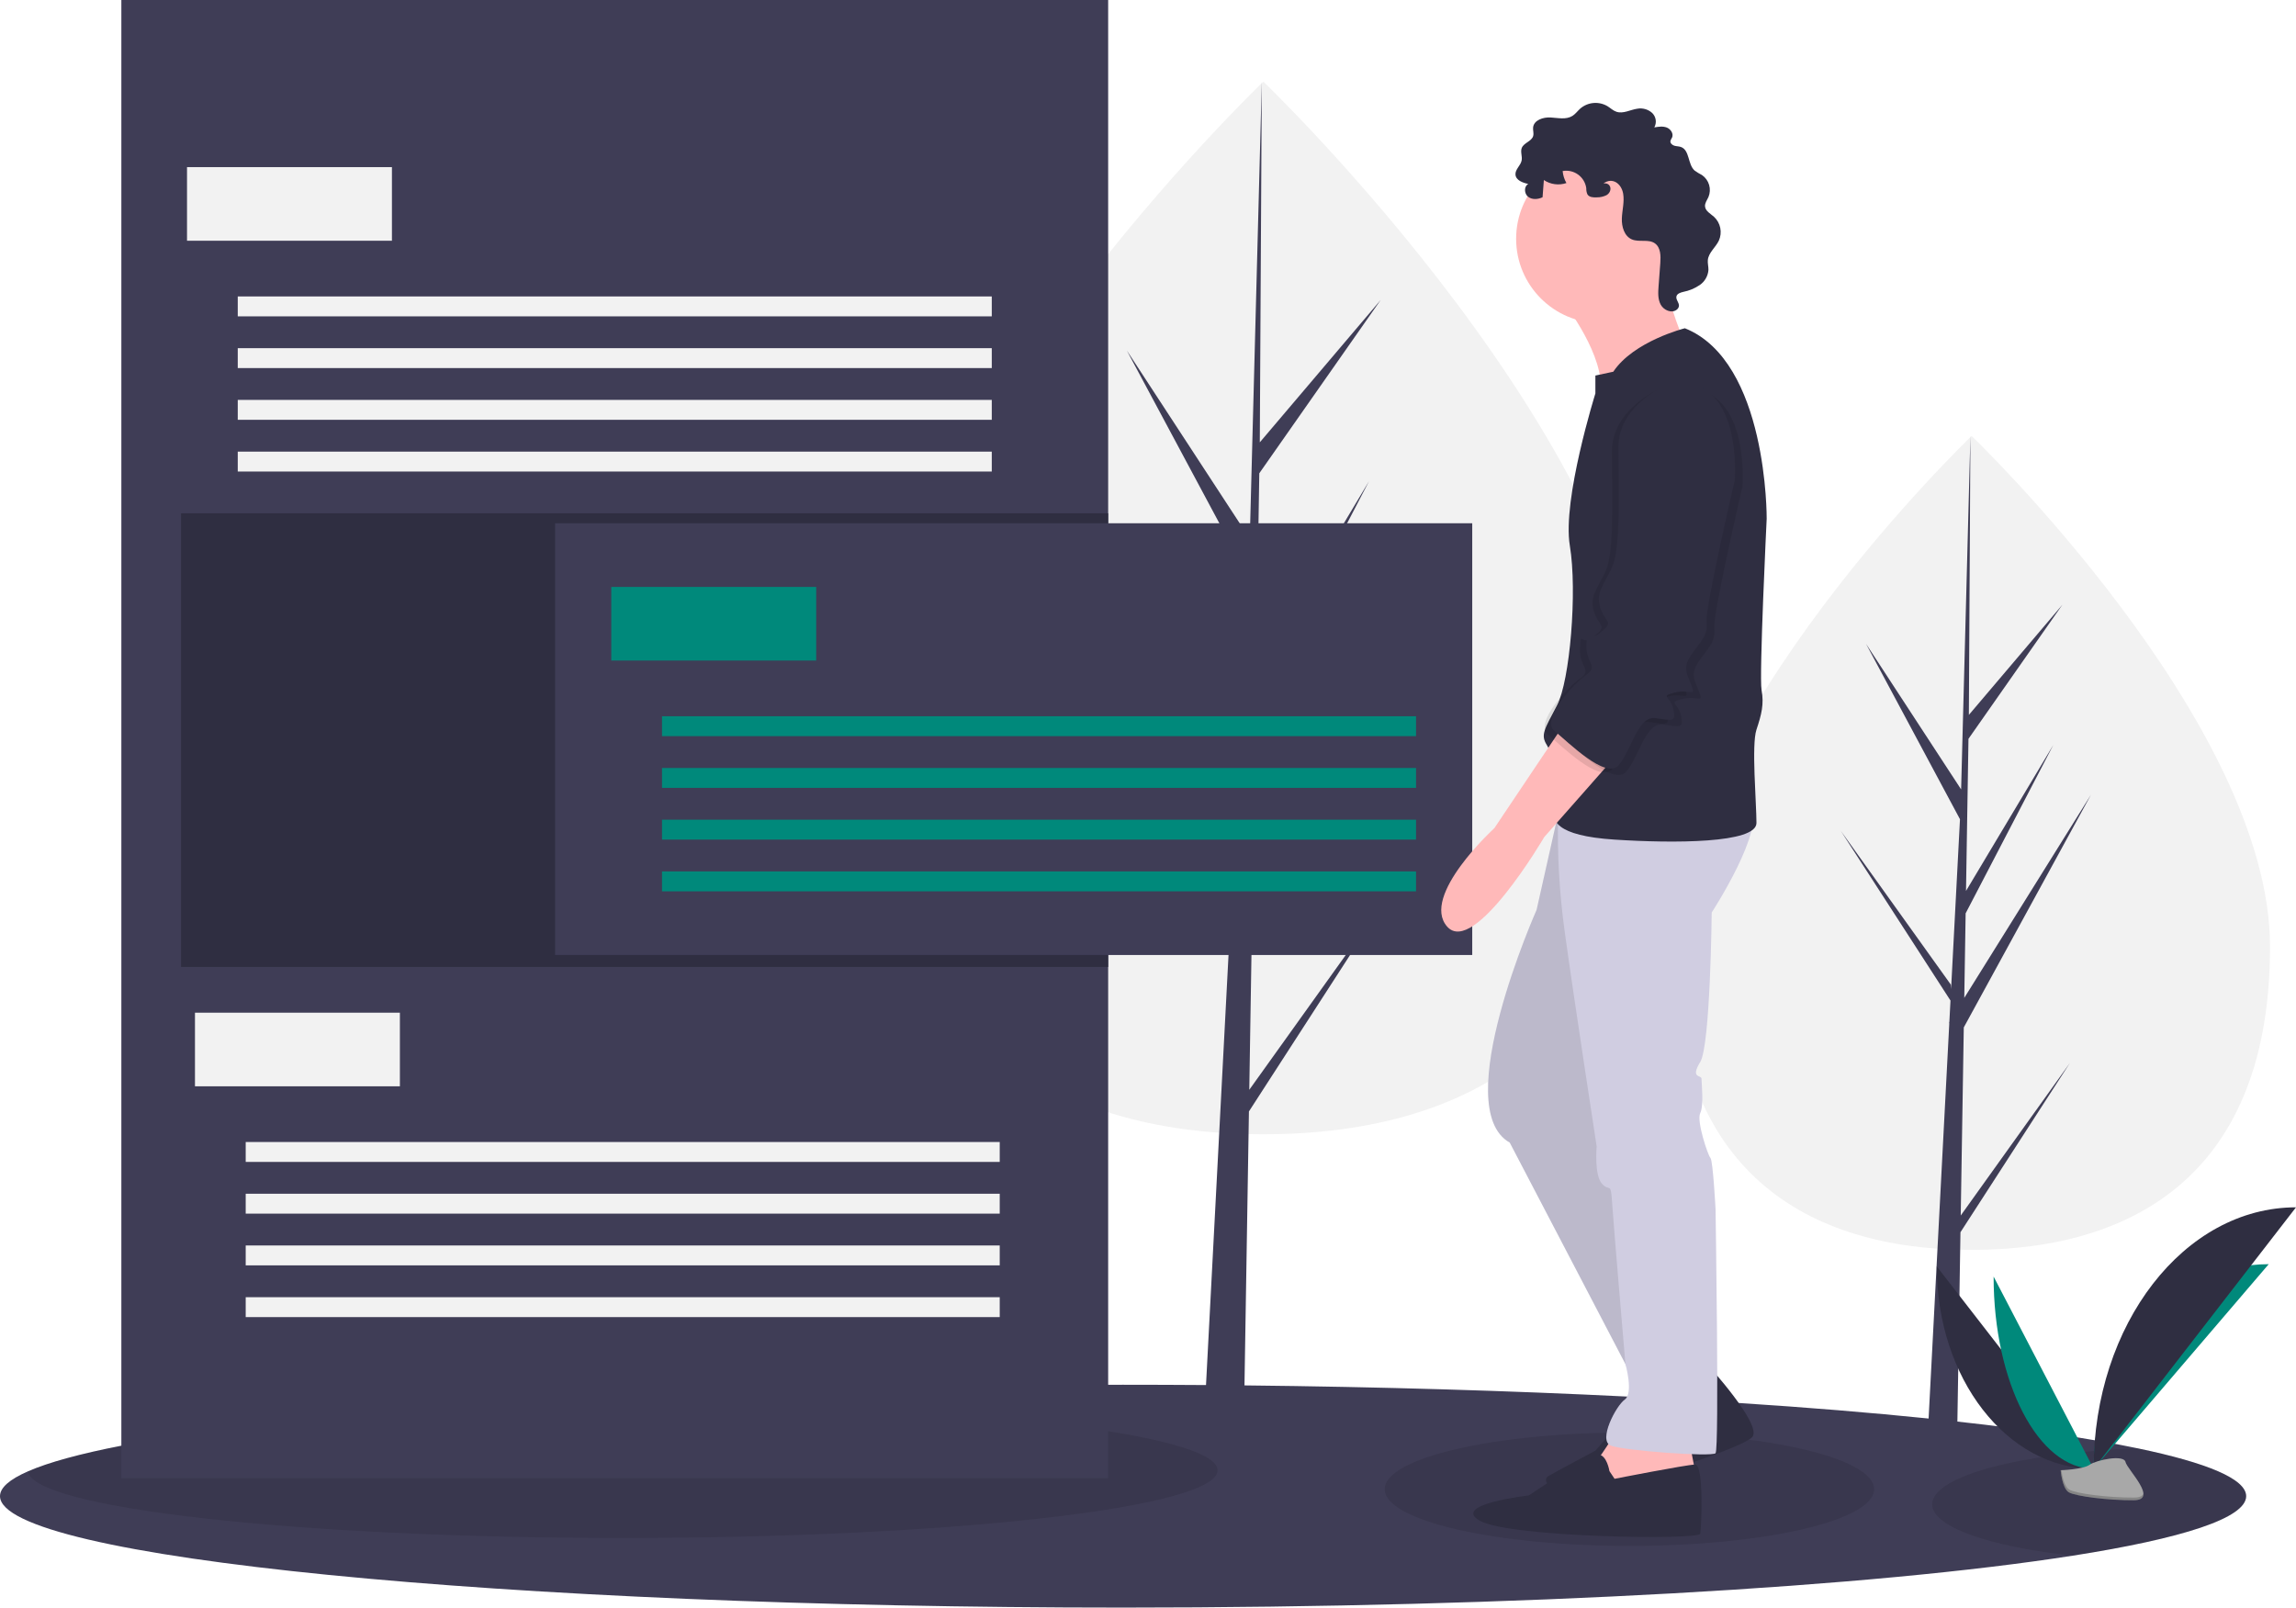 <svg width="457" height="320" viewBox="0 0 457 320" fill="none" xmlns="http://www.w3.org/2000/svg">
<g clip-path="url(#clip0)">
<path d="M451.831 188.437C451.831 233.176 425.237 248.797 392.432 248.797C359.626 248.797 333.032 233.176 333.032 188.437C333.032 143.698 392.432 86.782 392.432 86.782C392.432 86.782 451.831 143.698 451.831 188.437Z" fill="#F2F2F2"/>
<path d="M390.268 241.954L390.876 204.511L416.194 158.189L390.972 198.637L391.245 181.802L408.694 148.288L391.318 177.347L391.809 147.066L410.494 120.386L391.887 142.305L392.194 86.783L390.263 160.284L390.421 157.252L371.425 128.172L390.117 163.073L388.347 196.89L388.294 195.992L366.394 165.39L388.228 199.164L388.006 203.393L387.967 203.456L387.985 203.804L383.494 289.601H389.494L390.214 245.285L411.994 211.594L390.268 241.954Z" fill="#3F3D56"/>
<path d="M328.281 147.717C328.281 205.58 293.886 225.783 251.457 225.783C209.029 225.783 174.634 205.58 174.634 147.717C174.634 89.854 251.457 16.244 251.457 16.244C251.457 16.244 328.281 89.854 328.281 147.717Z" fill="#F2F2F2"/>
<path d="M248.659 216.932L249.445 168.506L282.19 108.597L249.569 160.91L249.923 139.136L272.49 95.791L250.016 133.373V133.374L250.652 94.211L274.818 59.704L250.752 88.053L251.15 16.244L248.652 111.307L248.857 107.385L224.288 69.774L248.463 114.913L246.174 158.65L246.106 157.489L217.782 117.909L246.02 161.59L245.734 167.06L245.683 167.143L245.706 167.591L239.898 278.557H247.658L248.589 221.241L276.758 177.667L248.659 216.932Z" fill="#3F3D56"/>
<path d="M447.08 297.82C447.08 302.175 434.426 306.241 412.562 309.666C372.944 315.878 303.093 320 223.538 320C100.083 320 0 310.071 0 297.82C0 296.127 1.921 294.468 5.561 292.883C9.665 291.087 15.963 289.377 24.155 287.778C41.044 284.483 65.996 281.666 96.431 279.572C131.759 277.147 174.483 275.704 220.57 275.648C221.557 275.644 222.546 275.642 223.538 275.644C229.09 275.644 234.593 275.664 240.048 275.704C242.611 275.721 245.162 275.744 247.702 275.773C274.846 276.061 300.535 276.833 323.88 277.996C324.922 278.047 325.96 278.103 326.994 278.155C327.347 278.172 327.7 278.194 328.054 278.211C328.148 278.215 328.243 278.22 328.338 278.228C332.925 278.469 337.412 278.727 341.798 278.999C343.237 279.085 344.662 279.176 346.075 279.271C359.802 280.162 372.474 281.201 383.871 282.368C385.818 282.566 387.728 282.769 389.6 282.975C404.021 284.556 416.163 286.353 425.518 288.304C439.345 291.186 447.08 294.412 447.08 297.82Z" fill="#3F3D56"/>
<path opacity="0.1" d="M324.321 307.721C351.221 307.721 373.028 302.667 373.028 296.434C373.028 290.2 351.221 285.146 324.321 285.146C297.42 285.146 275.613 290.2 275.613 296.434C275.613 302.667 297.42 307.721 324.321 307.721Z" fill="black"/>
<path opacity="0.1" d="M447.08 297.82C447.08 302.175 434.426 306.242 412.562 309.666C396.031 307.861 384.586 303.963 384.586 299.448C384.586 293.827 402.315 289.166 425.518 288.304C439.345 291.186 447.08 294.413 447.08 297.82Z" fill="black"/>
<path opacity="0.1" d="M242.35 292.671C242.35 300.109 189.338 306.137 123.947 306.137C59.17 306.137 6.542 300.224 5.56 292.881C18.133 287.392 51.234 282.679 96.429 279.57C105.26 279.333 114.475 279.206 123.947 279.206C189.338 279.206 242.35 285.234 242.35 292.671Z" fill="black"/>
<path d="M220.57 0H24.156V294.255H220.57V0Z" fill="#3F3D56"/>
<path d="M220.57 102.177H36.036V192.474H220.57V102.177Z" fill="#2F2E41"/>
<path d="M293.037 104.158H110.483V190.098H293.037V104.158Z" fill="#3F3D56"/>
<path d="M162.457 116.831H121.67V131.484H162.457V116.831Z" fill="#00897B"/>
<path d="M281.85 142.573H131.768V146.534H281.85V142.573Z" fill="#00897B"/>
<path d="M281.85 152.87H131.768V156.83H281.85V152.87Z" fill="#00897B"/>
<path d="M281.85 163.167H131.768V167.127H281.85V163.167Z" fill="#00897B"/>
<path d="M281.85 173.464H131.768V177.425H281.85V173.464Z" fill="#00897B"/>
<path d="M78.011 33.267H37.224V47.92H78.011V33.267Z" fill="#F2F2F2"/>
<path d="M197.404 59.009H47.322V62.97H197.404V59.009Z" fill="#F2F2F2"/>
<path d="M197.404 69.307H47.322V73.267H197.404V69.307Z" fill="#F2F2F2"/>
<path d="M197.404 79.603H47.322V83.564H197.404V79.603Z" fill="#F2F2F2"/>
<path d="M197.404 89.9H47.322V93.861H197.404V89.9Z" fill="#F2F2F2"/>
<path d="M79.595 201.583H38.808V216.236H79.595V201.583Z" fill="#F2F2F2"/>
<path d="M198.988 227.325H48.906V231.286H198.988V227.325Z" fill="#F2F2F2"/>
<path d="M198.988 237.622H48.906V241.582H198.988V237.622Z" fill="#F2F2F2"/>
<path d="M198.988 247.919H48.906V251.879H198.988V247.919Z" fill="#F2F2F2"/>
<path d="M198.988 258.216H48.906V262.177H198.988V258.216Z" fill="#F2F2F2"/>
<path d="M311.442 60.506C311.442 60.506 319.584 70.939 318.566 78.319C317.549 85.698 335.36 68.14 335.36 68.14C335.36 68.14 329.253 55.416 332.561 49.309C335.869 43.202 311.442 60.506 311.442 60.506Z" fill="#FFB9B9"/>
<path d="M339.94 271.717C339.94 271.717 350.626 283.422 348.845 285.967C347.064 288.512 315.767 298.182 312.205 297.673C308.643 297.164 306.862 294.619 308.134 293.856C309.406 293.092 317.548 288.766 317.548 288.766L324.419 280.878C324.419 280.878 329.507 278.079 329.507 276.552C329.507 275.025 339.94 271.717 339.94 271.717Z" fill="#2F2E41"/>
<path d="M321.874 284.695C321.874 284.695 317.803 291.311 317.04 291.566C316.276 291.82 320.856 300.981 320.856 300.981L331.543 297.673L337.395 292.838L336.123 286.222L321.874 284.695Z" fill="#FFB9B9"/>
<path d="M310.933 158.477L305.844 181.125C305.844 181.125 288.287 220.568 300.501 227.439L327.217 278.588L341.466 272.226L317.548 219.805L328.489 159.495L310.933 158.477Z" fill="#D0CDE1"/>
<path opacity="0.1" d="M310.933 158.477L305.844 181.125C305.844 181.125 288.287 220.568 300.501 227.439L327.217 278.588L341.466 272.226L317.548 219.805L328.489 159.495L310.933 158.477Z" fill="black"/>
<path d="M312.714 162.04H310.132C309.931 169.866 310.369 177.696 311.442 185.451C313.223 198.429 317.803 228.202 317.803 228.202C317.803 228.202 317.294 233.801 318.821 235.582C320.347 237.363 320.602 235.073 320.856 239.144C321.111 243.216 323.528 271.524 323.528 271.524C323.528 271.524 325.182 277.315 323.401 278.588C321.619 279.86 318.057 286.731 320.602 287.749C323.146 288.766 340.703 290.039 341.466 289.275C342.23 288.512 341.466 240.671 341.466 240.671C341.466 240.671 340.957 231.001 340.448 230.492C339.94 229.983 337.65 223.113 338.413 221.586C339.176 220.059 338.667 215.479 338.667 214.715C338.667 213.952 336.377 214.715 338.413 211.407C340.448 208.099 340.703 181.634 340.703 181.634C340.703 181.634 351.644 164.839 348.336 160.513L312.714 162.04Z" fill="#D0CDE1"/>
<path d="M318.566 64.323C327.841 64.323 335.36 56.803 335.36 47.528C335.36 38.252 327.841 30.732 318.566 30.732C309.292 30.732 301.773 38.252 301.773 47.528C301.773 56.803 309.292 64.323 318.566 64.323Z" fill="#FFB9B9"/>
<path d="M335.36 65.34C335.36 65.34 325.182 67.885 321.111 73.992L317.548 74.756V78.318C317.548 78.318 310.933 99.439 312.46 108.601C313.986 117.761 312.46 135.574 309.915 140.409C307.371 145.244 306.607 146.262 307.88 148.298C309.152 150.334 310.933 157.205 309.661 160.258C308.388 163.312 309.661 166.366 321.365 167.129C333.07 167.892 349.609 167.892 349.609 163.821C349.609 159.749 348.591 148.298 349.609 145.244C350.626 142.191 351.135 140.155 350.626 137.356C350.117 134.557 351.644 103.257 351.644 103.257C351.644 103.257 351.899 71.957 335.36 65.34Z" fill="#2F2E41"/>
<path d="M311.442 143.972L297.447 164.839C297.447 164.839 282.689 178.326 288.033 184.433C293.376 190.541 307.371 166.62 307.371 166.62L322.637 149.316L311.442 143.972Z" fill="#FFB9B9"/>
<path d="M320.347 292.838C320.347 292.838 319.838 289.53 318.057 289.53C316.276 289.53 304.317 297.673 304.317 297.673C304.317 297.673 288.542 299.454 294.648 302.762C300.755 306.07 338.158 306.579 338.413 305.307C338.667 304.035 339.176 291.487 337.395 291.526C335.614 291.566 321.365 294.365 321.365 294.365L320.347 292.838Z" fill="#2F2E41"/>
<path d="M319.761 38.85C319.164 39.145 318.507 39.293 317.842 39.284C317.155 39.323 316.336 39.281 315.971 38.698C315.798 38.315 315.718 37.896 315.737 37.476C315.665 36.937 315.485 36.418 315.206 35.95C314.928 35.482 314.558 35.076 314.118 34.755C313.678 34.435 313.178 34.207 312.648 34.085C312.118 33.963 311.568 33.95 311.033 34.047C311.106 34.888 311.362 35.703 311.783 36.435C311.039 36.687 310.247 36.765 309.468 36.661C308.689 36.557 307.945 36.276 307.293 35.837L307.035 39.265C306.122 39.701 304.953 39.792 304.157 39.168C303.361 38.544 303.297 37.078 304.197 36.617C303.085 36.385 301.725 35.886 301.643 34.753C301.569 33.719 302.666 32.962 302.868 31.946C303.033 31.116 302.579 30.215 302.9 29.433C303.323 28.406 304.857 28.142 305.165 27.075C305.322 26.531 305.096 25.95 305.15 25.387C305.291 23.912 307.145 23.3 308.623 23.384C310.102 23.468 311.716 23.86 312.972 23.076C313.581 22.695 314.007 22.087 314.542 21.608C315.282 20.973 316.202 20.586 317.173 20.502C318.144 20.418 319.117 20.64 319.955 21.137C320.55 21.507 321.069 22.019 321.732 22.244C323.089 22.704 324.505 21.834 325.924 21.633C326.443 21.544 326.975 21.574 327.481 21.721C327.987 21.867 328.453 22.126 328.844 22.479C329.224 22.844 329.472 23.324 329.551 23.845C329.629 24.366 329.534 24.898 329.279 25.359C330.111 25.218 330.994 25.082 331.778 25.394C332.563 25.706 333.162 26.646 332.799 27.408C332.664 27.608 332.558 27.826 332.483 28.055C332.409 28.498 332.836 28.877 333.267 29.005C333.698 29.132 334.166 29.108 334.589 29.262C336.333 29.901 335.914 32.689 337.287 33.941C337.758 34.283 338.256 34.587 338.775 34.851C339.457 35.323 339.955 36.016 340.188 36.812C340.42 37.608 340.372 38.46 340.052 39.225C339.777 39.835 339.316 40.416 339.371 41.083C339.449 42.017 340.45 42.529 341.153 43.15C341.794 43.741 342.232 44.519 342.405 45.374C342.579 46.229 342.478 47.116 342.118 47.91C341.472 49.258 340.073 50.279 339.931 51.767C339.869 52.413 340.064 53.059 340.053 53.708C340.012 54.309 339.836 54.892 339.538 55.415C339.24 55.938 338.829 56.387 338.333 56.729C337.337 57.404 336.214 57.871 335.033 58.102C334.478 58.235 333.816 58.443 333.682 58.997C333.523 59.655 334.256 60.253 334.18 60.925C334.133 61.217 333.971 61.478 333.731 61.651C332.739 62.428 331.168 61.762 330.561 60.658C329.954 59.553 330.032 58.215 330.126 56.958L330.468 52.388C330.574 50.967 330.564 49.278 329.405 48.448C328.124 47.53 326.258 48.273 324.809 47.653C323.299 47.006 322.757 45.114 322.818 43.473C322.879 41.832 323.35 40.188 323.079 38.567C322.744 36.559 320.958 35.21 319.155 36.511C320.74 36.295 321.013 38.114 319.761 38.85Z" fill="#2F2E41"/>
<path opacity="0.1" d="M333.833 77.555C333.833 77.555 323.655 81.627 323.655 90.279C323.655 98.931 324.164 110.382 322.383 114.199C320.602 118.016 319.075 119.289 320.093 122.342C321.111 125.396 322.892 124.887 320.093 127.177C317.294 129.467 317.548 125.65 317.294 129.467C317.04 133.284 319.838 133.793 317.294 135.575C314.75 137.356 308.134 144.481 310.933 146.771C313.732 149.062 321.111 156.441 323.655 153.642C326.2 150.843 327.472 143.718 331.034 144.227C334.596 144.736 335.105 144.99 334.596 142.445C334.087 139.901 331.797 139.901 334.851 139.137C337.904 138.374 339.176 140.155 338.158 137.61C337.141 135.066 336.377 134.048 338.413 131.249C340.449 128.449 341.466 127.686 341.212 124.887C340.957 122.088 346.81 96.895 346.81 96.895C346.81 96.895 348.591 75.519 333.833 77.555Z" fill="black"/>
<path opacity="0.1" d="M331.034 77.046C331.034 77.046 320.856 81.117 320.856 89.769C320.856 98.421 321.365 109.873 319.584 113.69C317.803 117.507 316.276 118.779 317.294 121.833C318.312 124.887 320.093 124.378 317.294 126.668C314.495 128.958 314.75 125.141 314.495 128.958C314.241 132.775 317.04 133.284 314.495 135.065C311.951 136.847 305.335 143.972 308.134 146.262C310.933 148.552 318.312 155.932 320.856 153.133C323.401 150.334 324.673 143.209 328.235 143.717C331.797 144.226 332.306 144.481 331.797 141.936C331.289 139.391 328.999 139.391 332.052 138.628C335.105 137.865 336.377 139.646 335.36 137.101C334.342 134.556 333.579 133.539 335.614 130.739C337.65 127.94 338.667 127.177 338.413 124.378C338.159 121.578 344.011 96.386 344.011 96.386C344.011 96.386 345.792 75.01 331.034 77.046Z" fill="black"/>
<path d="M332.306 76.283C332.306 76.283 322.128 80.354 322.128 89.006C322.128 97.658 322.637 109.11 320.856 112.927C319.075 116.744 317.548 118.016 318.566 121.07C319.584 124.123 321.365 123.614 318.566 125.905C315.767 128.195 316.022 124.378 315.767 128.195C315.513 132.012 318.312 132.521 315.767 134.302C313.223 136.084 306.607 143.209 309.406 145.499C312.205 147.789 319.584 155.169 322.128 152.37C324.673 149.571 325.945 142.445 329.507 142.954C333.07 143.463 333.579 143.718 333.07 141.173C332.561 138.628 330.271 138.628 333.324 137.865C336.377 137.101 337.65 138.883 336.632 136.338C335.614 133.793 334.851 132.775 336.886 129.976C338.922 127.177 339.94 126.414 339.685 123.614C339.431 120.815 345.283 95.623 345.283 95.623C345.283 95.623 347.064 74.247 332.306 76.283Z" fill="#2F2E41"/>
<path d="M385.5 252.093C385.5 274.357 399.465 292.373 416.724 292.373Z" fill="#2F2E41"/>
<path d="M416.724 292.373C416.724 269.859 432.309 251.641 451.57 251.641Z" fill="#00897B"/>
<path d="M396.813 254.111C396.813 275.26 405.719 292.373 416.724 292.373Z" fill="#00897B"/>
<path d="M416.724 292.373C416.724 263.605 434.738 240.326 457 240.326Z" fill="#2F2E41"/>
<path d="M410.156 292.657C410.156 292.657 414.584 292.52 415.918 291.57C417.253 290.619 422.73 289.485 423.061 291.009C423.392 292.533 429.716 298.59 424.716 298.63C419.717 298.67 413.1 297.851 411.768 297.04C410.436 296.228 410.156 292.657 410.156 292.657Z" fill="#A8A8A8"/>
<path opacity="0.2" d="M424.806 298.099C419.806 298.14 413.189 297.321 411.857 296.509C410.843 295.891 410.439 293.674 410.303 292.651C410.21 292.655 410.156 292.657 410.156 292.657C410.156 292.657 410.436 296.228 411.768 297.04C413.1 297.851 419.717 298.67 424.716 298.63C426.16 298.618 426.658 298.105 426.631 297.344C426.43 297.804 425.88 298.091 424.806 298.099Z" fill="black"/>
</g>
<defs>
<clipPath id="clip0">
<rect width="457" height="320" fill="white"/>
</clipPath>
</defs>
</svg>
